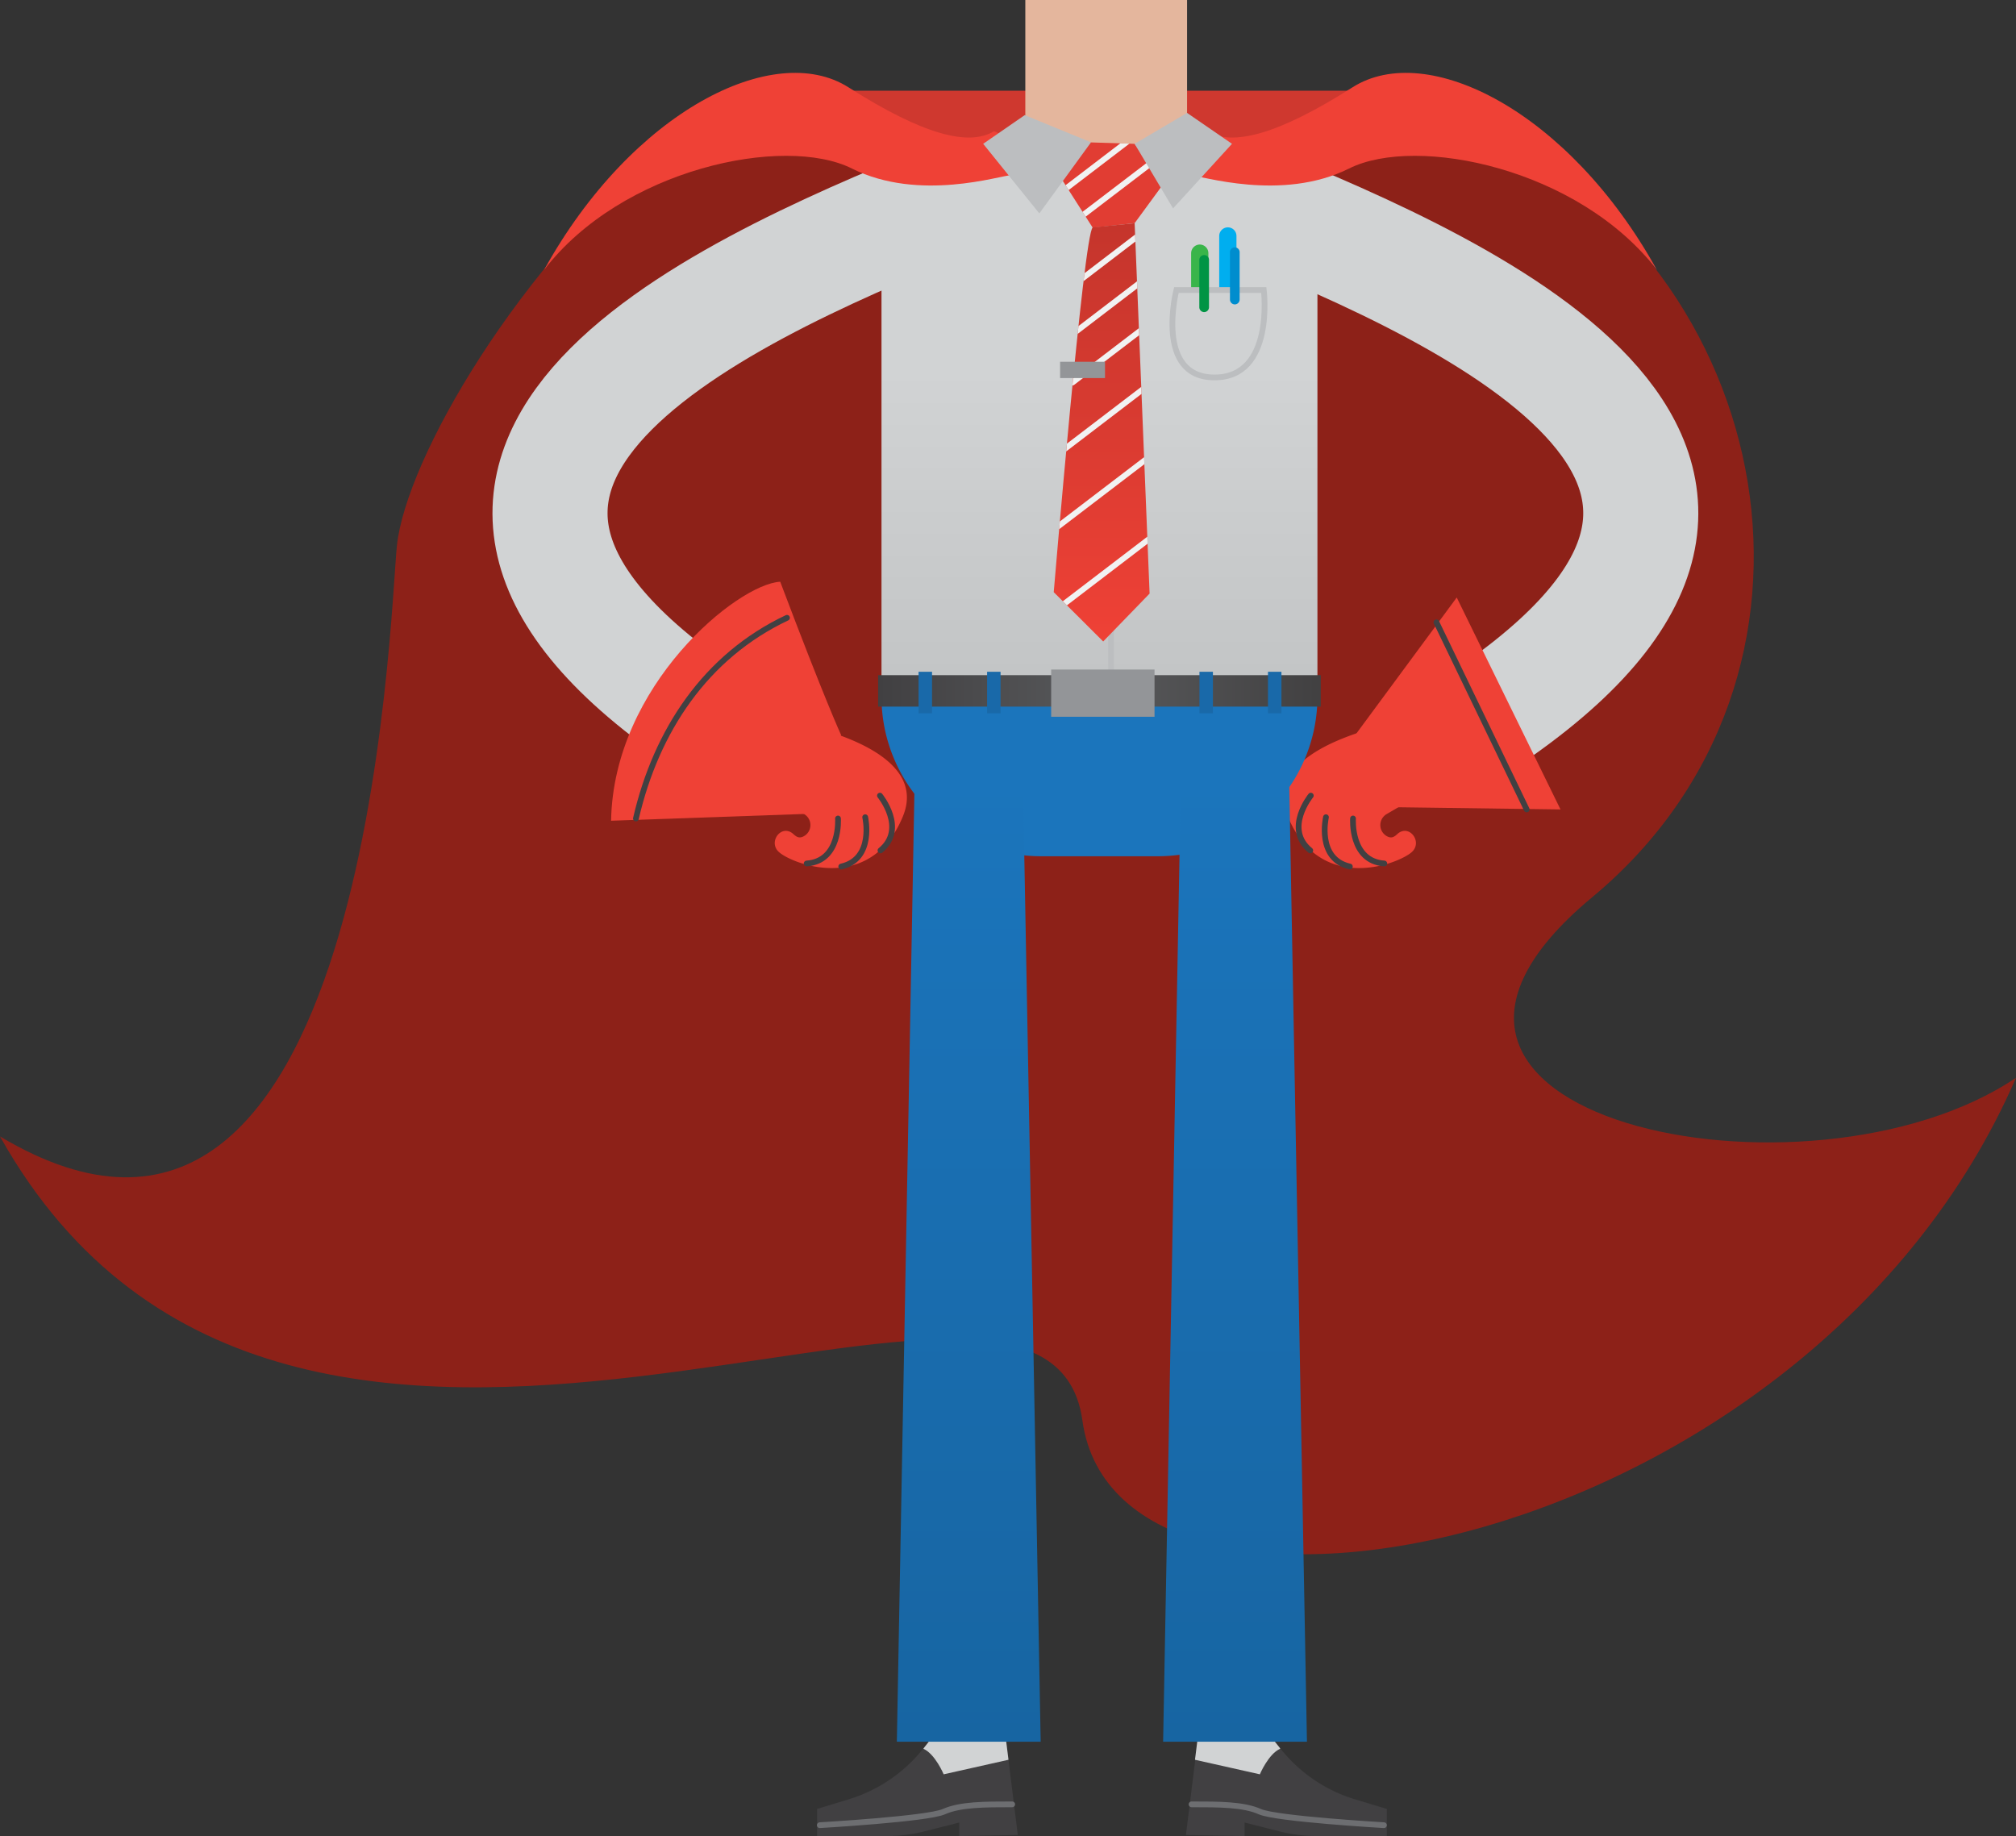 <svg xmlns="http://www.w3.org/2000/svg" xmlns:xlink="http://www.w3.org/1999/xlink" viewBox="0 0 298 271.43"><rect x="0" y="0" width="298" height="271.43" fill="#333333" stroke="none"/><defs><style>.cls-1,.cls-19,.cls-5,.cls-6,.cls-7,.cls-9{fill:none;}.cls-2{fill:#cf382f;}.cls-3{fill:#8d2118;}.cls-4{fill:#ef4136;}.cls-5{stroke:#d1d3d4;stroke-width:17.01px;}.cls-27,.cls-5,.cls-7{stroke-miterlimit:10;}.cls-6{stroke:#414042;}.cls-19,.cls-27,.cls-6,.cls-7,.cls-9{stroke-linecap:round;stroke-width:0.85px;}.cls-19,.cls-6,.cls-9{stroke-linejoin:round;}.cls-27,.cls-7{stroke:#bcbec0;}.cls-8{fill:#414042;}.cls-9{stroke:#6d6e71;}.cls-10{fill:#d1d3d4;}.cls-11{fill:#e4b69d;}.cls-12{fill:#1b75bc;}.cls-13{fill:url(#Degradado_sin_nombre_15);}.cls-14{fill:url(#Degradado_sin_nombre_43);}.cls-15{fill:#939598;}.cls-16{fill:#1969a9;}.cls-17{fill:#e13d33;}.cls-18{clip-path:url(#clip-path);}.cls-19{stroke:#f1f2f2;}.cls-20{fill:url(#Degradado_sin_nombre_50);}.cls-21{clip-path:url(#clip-path-2);}.cls-22{fill:#bcbec0;}.cls-23{fill:url(#Degradado_sin_nombre_21);}.cls-24{fill:url(#Degradado_sin_nombre_21-2);}.cls-25{fill:#39b54a;}.cls-26{fill:#00aeef;}.cls-27{fill:#d0d2d3;}.cls-28{fill:#008dce;}.cls-29{fill:#009444;}</style><linearGradient id="Degradado_sin_nombre_15" x1="162.52" y1="21.26" x2="162.52" y2="102.97" gradientUnits="userSpaceOnUse"><stop offset="0.41" stop-color="#d1d3d4"/><stop offset="1" stop-color="#c2c4c5"/></linearGradient><linearGradient id="Degradado_sin_nombre_43" x1="129.8" y1="102.13" x2="195.23" y2="102.13" gradientUnits="userSpaceOnUse"><stop offset="0" stop-color="#414042"/><stop offset="0.51" stop-color="#58595b"/><stop offset="0.99" stop-color="#424142"/></linearGradient><clipPath id="clip-path"><polygon class="cls-1" points="160.86 21.04 167.72 21.26 171.93 27.24 167.72 32.99 161.52 33.66 156.43 25.69 160.86 21.04"/></clipPath><linearGradient id="Degradado_sin_nombre_50" x1="162.85" y1="94.83" x2="162.85" y2="32.99" gradientUnits="userSpaceOnUse"><stop offset="0" stop-color="#ef4136"/><stop offset="0.99" stop-color="#c5352c"/></linearGradient><clipPath id="clip-path-2"><path class="cls-1" d="M161.52,33.62c-1.33,1-5.76,53.92-5.76,53.92l7.31,7.29,6.86-7.08L167.72,33Z"/></clipPath><linearGradient id="Degradado_sin_nombre_21" x1="182.56" y1="257.48" x2="182.56" y2="113.59" gradientUnits="userSpaceOnUse"><stop offset="0" stop-color="#1765a2"/><stop offset="0.99" stop-color="#1b75bc"/></linearGradient><linearGradient id="Degradado_sin_nombre_21-2" x1="143.2" y1="257.48" x2="143.2" y2="113.59" xlink:href="#Degradado_sin_nombre_21"/></defs><title>Asset 5</title><g id="Layer_2" data-name="Layer 2"><g id="OBJECTS"><rect class="cls-2" x="117.67" y="13.41" width="91" height="21.25"/><path class="cls-3" d="M100,20C76.48,39.1,60,68,58.67,80.66c-1.07,10.1-4,120-58.67,87.34,43.33,77.33,154.67,3.33,160,42s107.33,20,138-50.67c-30.67,20.67-102,6-62.67-26.67s27.59-93-16.66-114c-22.67,2-48.67,17.34-62,12S110.67,11.33,100,20Z"/><path class="cls-4" d="M214.79,114.62,205,120.33a1.88,1.88,0,0,0,.25,3.4c.51.17.84,0,1.31-.44,1.73-1.55,3.78,1.16,2.14,2.66-1.9,1.74-13.52,6.34-18.33-5.23S210.9,106,210.9,106Z"/><path class="cls-5" d="M187.31,31.06c35.72,14.71,91,41.85,23,80.91"/><path class="cls-6" d="M200,121s-.44,6.3,4.62,6.65"/><path class="cls-6" d="M196,120.81s-1.42,6.16,3.53,7.29"/><path class="cls-6" d="M193.76,117.62s-4,4.88-.08,8.1"/><line class="cls-7" x1="221.56" y1="115.53" x2="212.27" y2="100.47"/><path class="cls-4" d="M109,114.62l9.83,5.71a1.88,1.88,0,0,1-.25,3.4c-.51.17-.84,0-1.32-.44-1.73-1.55-3.78,1.16-2.13,2.66,1.9,1.74,13.52,6.34,18.32-5.23S112.93,106,112.93,106Z"/><path class="cls-5" d="M136.53,31.06c-35.73,14.71-91,41.85-23,80.91"/><path class="cls-6" d="M123.87,121s.44,6.3-4.63,6.65"/><path class="cls-6" d="M127.89,120.81s1.41,6.16-3.54,7.29"/><path class="cls-6" d="M130.07,117.62s4,4.88.08,8.1"/><line class="cls-7" x1="102.28" y1="115.53" x2="111.57" y2="100.47"/><path class="cls-8" d="M177.24,255.66l-1.94,15.61,8.67.16v-2l5.19,1.31a22,22,0,0,0,5.48.68H205v-4L200.3,266a22.34,22.34,0,0,1-11.14-7.65L187,255.66Z"/><path class="cls-9" d="M176.13,266.74c4.07,0,7.68,0,10.1,1.08s18.34,2,18.34,2"/><path class="cls-10" d="M189.16,258.37,187,255.66h-9.8l-.56,4.49,9.59,2.15s1.25-3,3-3.78C189.24,258.47,189.2,258.43,189.16,258.37Z"/><rect class="cls-11" x="151.56" width="23.91" height="24.58"/><path class="cls-12" d="M194.74,103a23.59,23.59,0,0,1-23.59,23.58H153.88A23.58,23.58,0,0,1,130.3,103Z"/><path class="cls-13" d="M130.3,103V29.73a8.47,8.47,0,0,1,8.47-8.47h47.5a8.47,8.47,0,0,1,8.47,8.47V103Z"/><path class="cls-7" d="M164.26,102.13c-.09-1.48,0-75.17,0-75.17"/><rect class="cls-14" x="129.8" y="99.81" width="65.43" height="4.65"/><rect class="cls-15" x="155.38" y="98.98" width="15.28" height="6.98"/><rect class="cls-16" x="145.91" y="99.31" width="1.99" height="6.14"/><rect class="cls-16" x="135.78" y="99.31" width="1.99" height="6.14"/><rect class="cls-16" x="187.43" y="99.31" width="1.99" height="6.14"/><rect class="cls-16" x="177.3" y="99.31" width="1.99" height="6.14"/><polygon class="cls-17" points="160.86 21.04 167.72 21.26 171.93 27.24 167.72 32.99 161.52 33.66 156.43 25.69 160.86 21.04"/><g class="cls-18"><line class="cls-19" x1="156.87" y1="28.4" x2="167.42" y2="20.34"/><line class="cls-19" x1="160.19" y1="31.72" x2="170.74" y2="23.67"/></g><path class="cls-20" d="M161.52,33.62c-1.33,1-5.76,53.92-5.76,53.92l7.31,7.29,6.86-7.08L167.72,33Z"/><g class="cls-21"><line class="cls-19" x1="159.2" y1="41.77" x2="169.74" y2="33.71"/><line class="cls-19" x1="158.86" y1="49.16" x2="169.41" y2="41.1"/><line class="cls-19" x1="158.53" y1="56.55" x2="169.08" y2="48.49"/><line class="cls-19" x1="157.3" y1="66.43" x2="169.15" y2="57.38"/><line class="cls-19" x1="155.96" y1="78.16" x2="170.49" y2="67.07"/><line class="cls-19" x1="155.96" y1="90.29" x2="170.49" y2="79.19"/></g><path class="cls-4" d="M149.42,25.91c-1.5,0-13.5,4-23.5-1s-34,0-45.5,15c13-23.5,34-34,45-27s17.75,8.75,21.5,6.5C149.42,19.91,149.42,25.91,149.42,25.91Z"/><path class="cls-4" d="M175.92,25.91c1.5,0,13.5,4,23.5-1s34,0,45.5,15c-13-23.5-34-34-45-27s-17.75,8.75-21.5,6.5C175.92,19.91,175.92,25.91,175.92,25.91Z"/><polygon class="cls-22" points="145.33 21.26 151.47 17.02 161.27 21.04 153.63 31.55 145.33 21.26"/><polygon class="cls-22" points="167.72 21.26 175.47 16.69 182.11 21.26 173.4 30.81 167.72 21.26"/><rect class="cls-15" x="156.7" y="53.48" width="6.64" height="2.41"/><polygon class="cls-23" points="193.19 257.48 171.93 257.48 174.59 113.59 190.53 113.59 193.19 257.48"/><path class="cls-8" d="M148.51,255.66l1.94,15.61-8.66.16v-2l-5.19,1.31a22.14,22.14,0,0,1-5.49.68H120.78v-4l4.68-1.43a22.31,22.31,0,0,0,11.13-7.65l2.12-2.71Z"/><path class="cls-9" d="M149.62,266.74c-4.06,0-7.68,0-10.1,1.08s-18.34,2-18.34,2"/><path class="cls-10" d="M136.59,258.37l2.12-2.71h9.8l.56,4.49-9.58,2.15s-1.25-3-3-3.78C136.51,258.47,136.55,258.43,136.59,258.37Z"/><polygon class="cls-24" points="132.57 257.48 153.83 257.48 151.17 113.59 135.23 113.59 132.57 257.48"/><path class="cls-25" d="M177.35,49.07h0a1.28,1.28,0,0,1-1.28-1.27V37.43a1.29,1.29,0,0,1,1.28-1.28h0a1.28,1.28,0,0,1,1.27,1.28V47.8A1.27,1.27,0,0,1,177.35,49.07Z"/><path class="cls-26" d="M181.5,46.52h0a1.28,1.28,0,0,1-1.28-1.27V34.88a1.28,1.28,0,0,1,1.28-1.27h0a1.27,1.27,0,0,1,1.27,1.27V45.25A1.27,1.27,0,0,1,181.5,46.52Z"/><path class="cls-27" d="M173.89,42.88h12.92s1.64,12.92-7.28,12.92S173.89,42.88,173.89,42.88Z"/><path class="cls-28" d="M182.52,45h0a.72.72,0,0,1-.71-.72v-7a.71.71,0,0,1,.71-.71h0a.71.71,0,0,1,.72.71v7A.72.72,0,0,1,182.52,45Z"/><path class="cls-29" d="M178,46.14h0a.72.72,0,0,1-.72-.72v-7a.71.71,0,0,1,.72-.71h0a.71.71,0,0,1,.71.71v7A.72.72,0,0,1,178,46.14Z"/><path class="cls-4" d="M118.87,120.33l-28.54,1c.34-20,18.67-35,25-35.33,6.67,17.66,9,22.66,9,22.66Z"/><polyline class="cls-4" points="200.33 108.66 215.33 88.33 230.67 119.66 206 119.33"/><line class="cls-6" x1="212.33" y1="92" x2="225.67" y2="119.66"/><path class="cls-6" d="M94,121c3-13,10.33-24,22.33-29.67"/></g></g></svg>